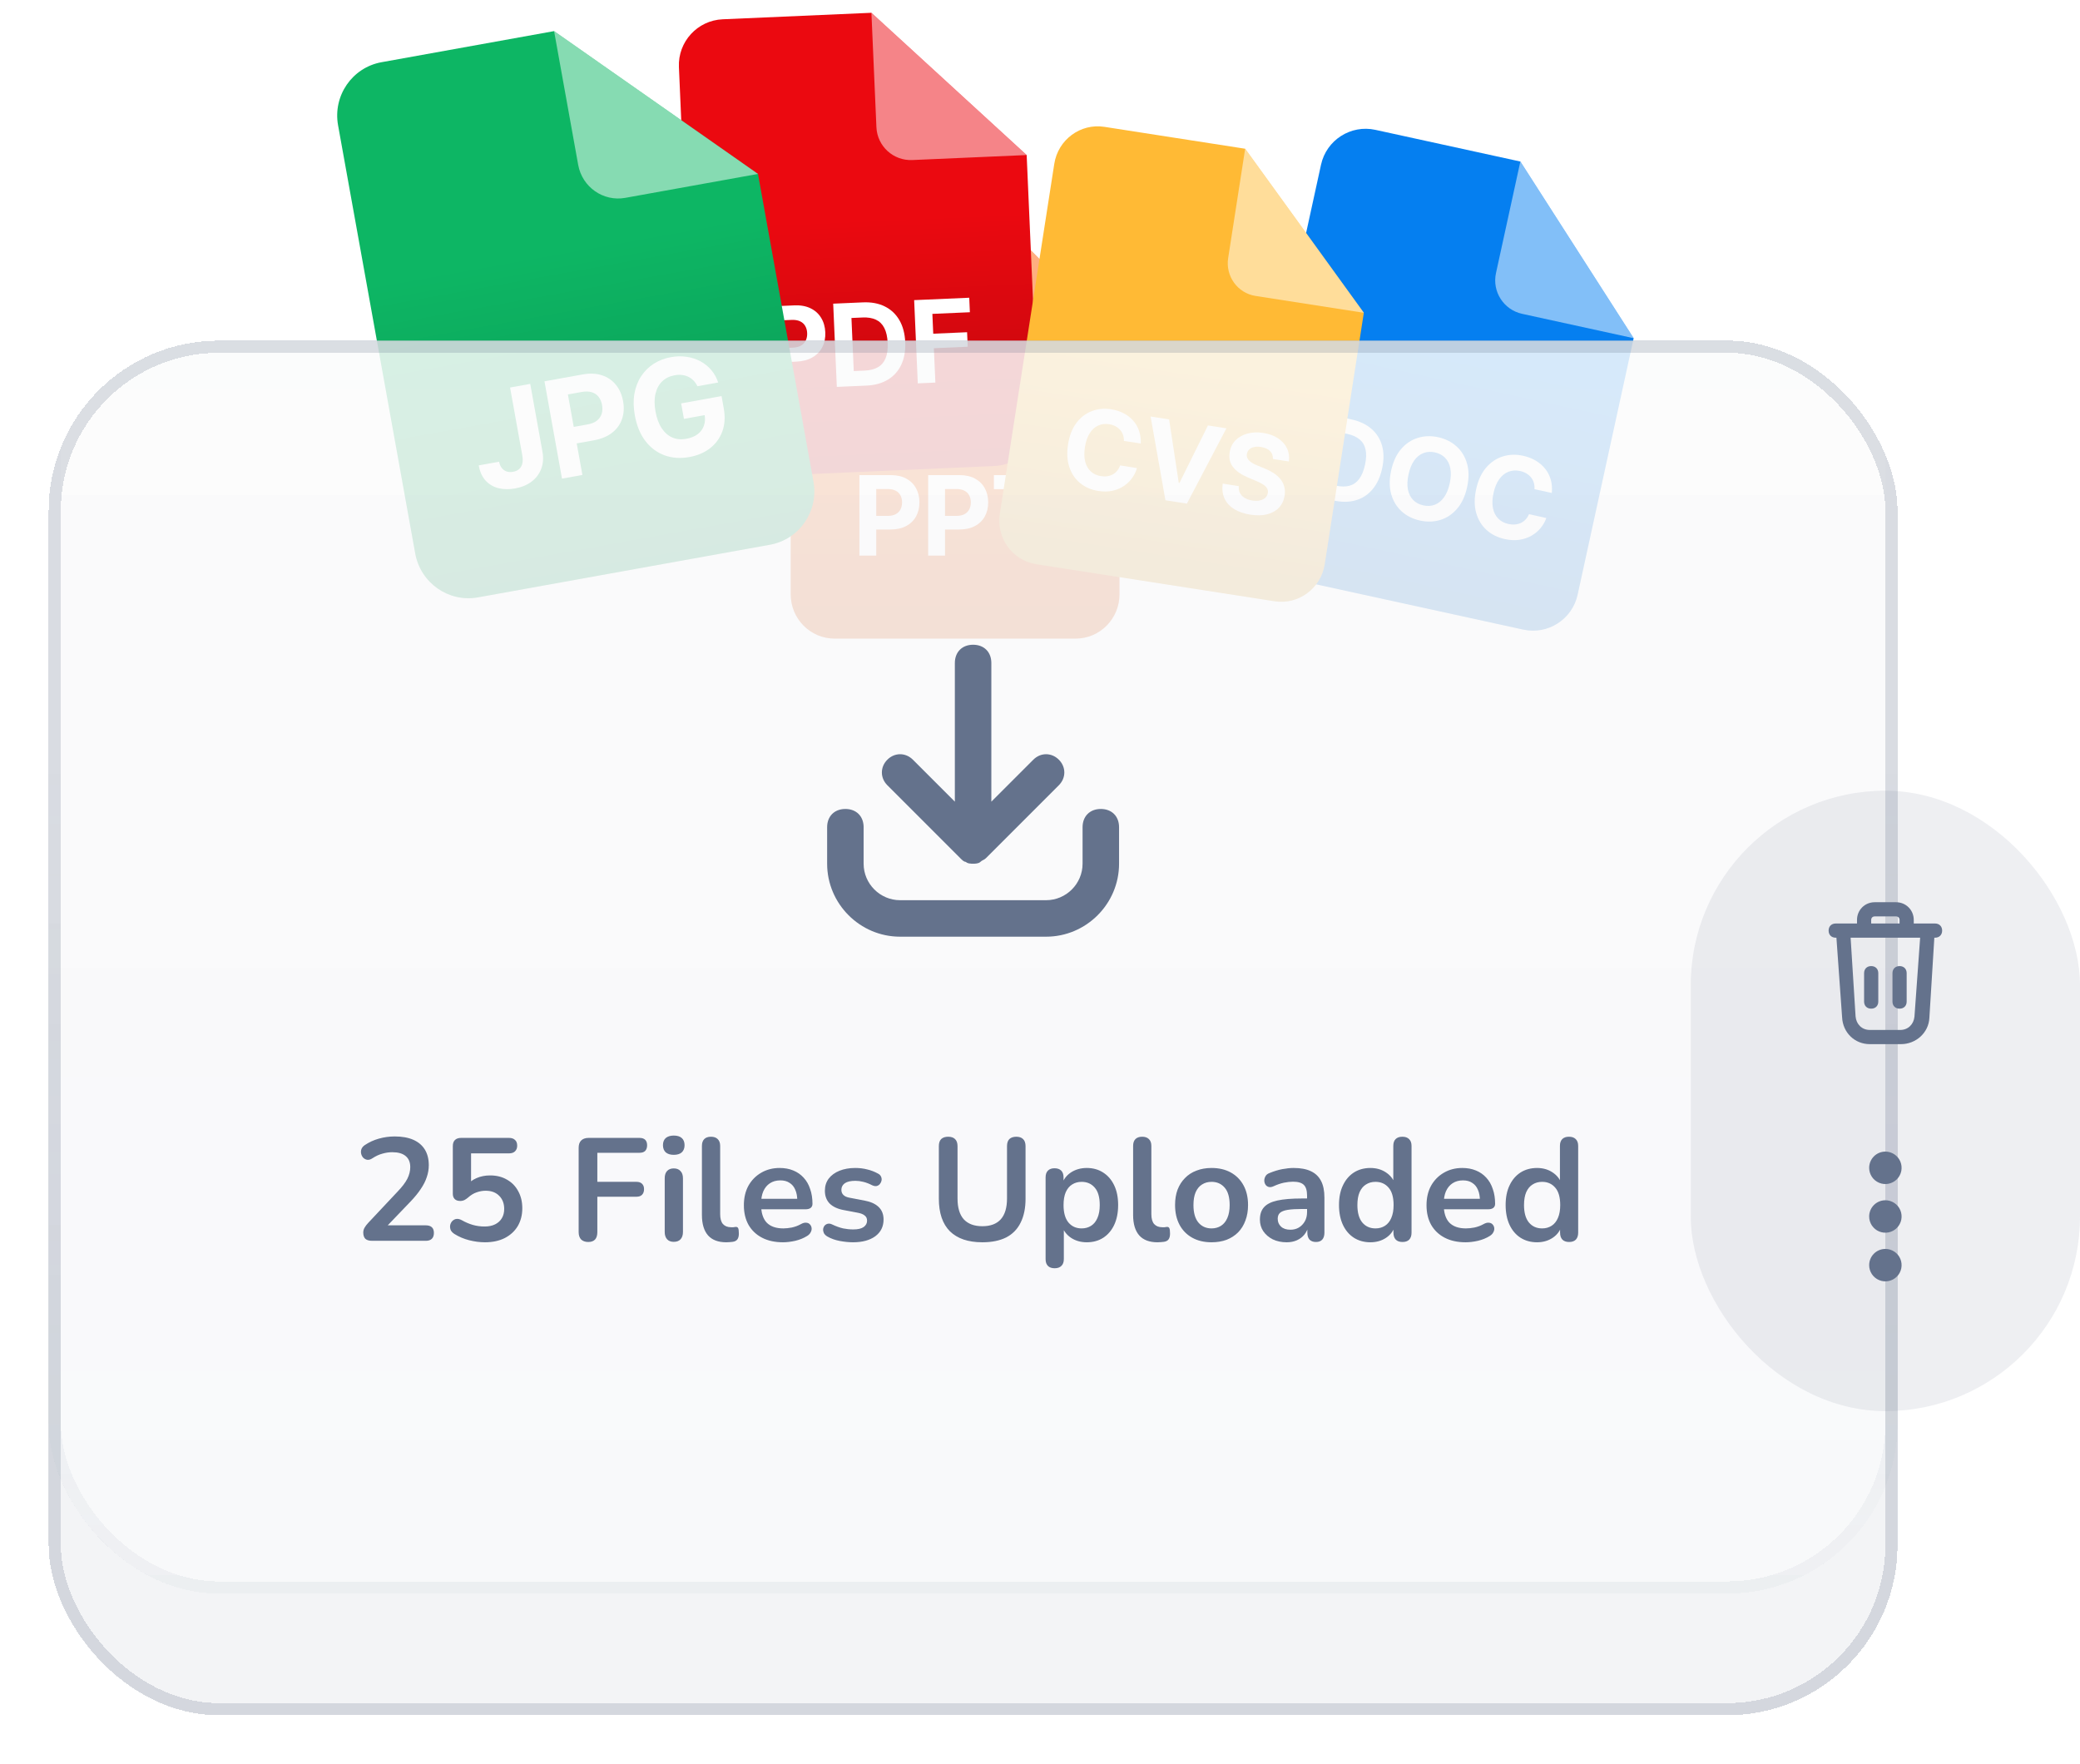 <svg width="171" height="145" viewBox="0 0 171 145" fill="none" xmlns="http://www.w3.org/2000/svg">
<path d="M65.006 19.748C65.006 17.739 66.62 16.11 68.61 16.11H80.323L92.035 27.935V48.856C92.035 50.865 90.421 52.494 88.431 52.494H68.61C66.62 52.494 65.006 50.865 65.006 48.856V19.748Z" fill="#FF5C00"/>
<path d="M65.006 19.748C65.006 17.739 66.62 16.11 68.61 16.11H80.323L92.035 27.935V48.856C92.035 50.865 90.421 52.494 88.431 52.494H68.61C66.62 52.494 65.006 50.865 65.006 48.856V19.748Z" fill="url(#paint0_linear_1347_5034)" fill-opacity="0.2"/>
<path d="M83.025 27.935H92.035L80.323 16.11V25.206C80.323 26.713 81.533 27.935 83.025 27.935Z" fill="white" fill-opacity="0.5"/>
<path d="M70.653 45.672V39.057H73.238C73.735 39.057 74.159 39.153 74.508 39.344C74.858 39.534 75.125 39.798 75.308 40.136C75.494 40.472 75.587 40.859 75.587 41.299C75.587 41.738 75.493 42.126 75.305 42.462C75.117 42.797 74.846 43.059 74.489 43.246C74.135 43.434 73.707 43.528 73.203 43.528H71.555V42.407H72.979C73.246 42.407 73.466 42.36 73.638 42.268C73.813 42.173 73.943 42.043 74.029 41.877C74.116 41.709 74.16 41.516 74.16 41.299C74.16 41.079 74.116 40.887 74.029 40.724C73.943 40.558 73.813 40.43 73.638 40.339C73.463 40.247 73.242 40.2 72.973 40.2H72.038V45.672H70.653Z" fill="white"/>
<path d="M76.306 45.672V39.057H78.891C79.388 39.057 79.812 39.153 80.162 39.344C80.511 39.534 80.778 39.798 80.961 40.136C81.147 40.472 81.24 40.859 81.24 41.299C81.24 41.738 81.146 42.126 80.958 42.462C80.77 42.797 80.499 43.059 80.142 43.246C79.788 43.434 79.36 43.528 78.856 43.528H77.209V42.407H78.632C78.899 42.407 79.119 42.36 79.291 42.268C79.466 42.173 79.596 42.043 79.682 41.877C79.769 41.709 79.813 41.516 79.813 41.299C79.813 41.079 79.769 40.887 79.682 40.724C79.596 40.558 79.466 40.43 79.291 40.339C79.117 40.247 78.895 40.2 78.626 40.2H77.692V45.672H76.306Z" fill="white"/>
<path d="M81.71 40.21V39.057H87.091V40.21H85.085V45.672H83.716V40.21H81.71Z" fill="white"/>
<path d="M108.603 13.54C109.046 11.514 111.046 10.231 113.072 10.674L124.991 13.278L134.306 27.802L129.698 48.889C129.255 50.915 127.255 52.198 125.229 51.755L105.058 47.348C103.033 46.906 101.75 44.905 102.192 42.879L108.603 13.54Z" fill="#057FF0"/>
<path d="M108.603 13.54C109.046 11.514 111.046 10.231 113.072 10.674L124.991 13.278L134.306 27.802L129.698 48.889C129.255 50.915 127.255 52.198 125.229 51.755L105.058 47.348C103.033 46.906 101.75 44.905 102.192 42.879L108.603 13.54Z" fill="url(#paint1_linear_1347_5034)" fill-opacity="0.2"/>
<path d="M125.137 25.798L134.306 27.802L124.991 13.278L122.988 22.447C122.656 23.966 123.618 25.466 125.137 25.798Z" fill="white" fill-opacity="0.5"/>
<path d="M109.634 41.143L107.27 40.627L108.727 33.959L111.11 34.479C111.781 34.626 112.329 34.886 112.755 35.258C113.181 35.629 113.47 36.091 113.622 36.645C113.776 37.2 113.777 37.823 113.626 38.516C113.474 39.21 113.213 39.778 112.841 40.22C112.471 40.662 112.013 40.964 111.466 41.124C110.922 41.285 110.311 41.291 109.634 41.143ZM108.944 39.727L109.839 39.922C110.256 40.014 110.623 40.016 110.939 39.931C111.258 39.844 111.524 39.659 111.735 39.378C111.95 39.095 112.111 38.705 112.22 38.208C112.327 37.715 112.342 37.297 112.265 36.953C112.19 36.609 112.027 36.332 111.775 36.122C111.523 35.912 111.188 35.762 110.772 35.671L109.873 35.475L108.944 39.727Z" fill="white"/>
<path d="M120.613 40.049C120.454 40.776 120.181 41.365 119.794 41.815C119.409 42.265 118.951 42.573 118.419 42.739C117.889 42.903 117.331 42.92 116.742 42.792C116.15 42.662 115.647 42.412 115.235 42.04C114.823 41.667 114.536 41.197 114.374 40.627C114.212 40.057 114.21 39.41 114.368 38.684C114.527 37.957 114.799 37.369 115.184 36.918C115.569 36.468 116.026 36.161 116.556 35.997C117.085 35.83 117.647 35.812 118.239 35.941C118.827 36.07 119.328 36.32 119.74 36.692C120.155 37.063 120.443 37.533 120.605 38.103C120.769 38.673 120.772 39.322 120.613 40.049ZM119.184 39.737C119.287 39.266 119.303 38.853 119.233 38.499C119.164 38.145 119.022 37.857 118.804 37.634C118.587 37.412 118.308 37.263 117.967 37.189C117.626 37.114 117.31 37.133 117.02 37.244C116.729 37.356 116.478 37.558 116.267 37.851C116.057 38.144 115.901 38.526 115.798 38.997C115.695 39.468 115.678 39.88 115.746 40.234C115.816 40.588 115.96 40.877 116.178 41.099C116.395 41.322 116.674 41.471 117.015 41.545C117.356 41.619 117.671 41.601 117.962 41.489C118.252 41.377 118.502 41.175 118.712 40.882C118.924 40.59 119.081 40.208 119.184 39.737Z" fill="white"/>
<path d="M127.576 40.523L126.15 40.212C126.164 40.021 126.147 39.846 126.098 39.685C126.049 39.522 125.973 39.376 125.87 39.246C125.766 39.117 125.638 39.007 125.484 38.916C125.334 38.827 125.163 38.761 124.972 38.719C124.626 38.644 124.307 38.664 124.013 38.779C123.72 38.893 123.468 39.097 123.255 39.391C123.044 39.684 122.887 40.062 122.786 40.524C122.682 40.999 122.666 41.414 122.736 41.768C122.809 42.123 122.955 42.411 123.175 42.632C123.395 42.853 123.673 43 124.01 43.073C124.199 43.115 124.379 43.128 124.55 43.113C124.724 43.099 124.884 43.057 125.031 42.989C125.178 42.919 125.308 42.824 125.421 42.703C125.536 42.583 125.63 42.437 125.701 42.266L127.126 42.584C127.022 42.882 126.865 43.157 126.655 43.409C126.448 43.66 126.197 43.87 125.9 44.039C125.607 44.207 125.275 44.319 124.906 44.374C124.539 44.428 124.142 44.409 123.715 44.315C123.12 44.185 122.618 43.935 122.207 43.563C121.8 43.192 121.516 42.722 121.356 42.152C121.198 41.583 121.199 40.937 121.357 40.212C121.516 39.484 121.788 38.896 122.173 38.445C122.558 37.995 123.014 37.688 123.541 37.523C124.069 37.356 124.625 37.337 125.211 37.465C125.598 37.549 125.944 37.682 126.25 37.863C126.559 38.044 126.818 38.266 127.029 38.531C127.24 38.793 127.393 39.091 127.488 39.426C127.586 39.761 127.615 40.127 127.576 40.523Z" fill="white"/>
<path d="M55.815 5.512C55.724 3.434 57.335 1.675 59.413 1.585L71.641 1.051L84.404 12.745L85.349 34.38C85.439 36.458 83.828 38.216 81.75 38.307L61.056 39.211C58.978 39.301 57.22 37.69 57.129 35.612L55.815 5.512Z" fill="#EB0910"/>
<path d="M55.815 5.512C55.724 3.434 57.335 1.675 59.413 1.585L71.641 1.051L84.404 12.745L85.349 34.38C85.439 36.458 83.828 38.216 81.75 38.307L61.056 39.211C58.978 39.301 57.22 37.69 57.129 35.612L55.815 5.512Z" fill="url(#paint2_linear_1347_5034)" fill-opacity="0.2"/>
<path d="M74.997 13.156L84.404 12.745L71.641 1.051L72.052 10.457C72.12 12.016 73.439 13.224 74.997 13.156Z" fill="white" fill-opacity="0.5"/>
<path d="M62.895 32.062L62.596 25.221L65.295 25.103C65.814 25.08 66.26 25.16 66.634 25.342C67.008 25.522 67.298 25.783 67.505 26.124C67.714 26.463 67.828 26.86 67.848 27.314C67.868 27.768 67.788 28.174 67.607 28.53C67.426 28.886 67.154 29.169 66.79 29.378C66.429 29.588 65.986 29.705 65.46 29.728L63.74 29.803L63.689 28.644L65.176 28.579C65.454 28.567 65.681 28.509 65.858 28.405C66.036 28.299 66.166 28.159 66.248 27.983C66.331 27.805 66.368 27.604 66.358 27.379C66.349 27.152 66.294 26.956 66.195 26.791C66.099 26.623 65.957 26.497 65.771 26.411C65.584 26.323 65.35 26.285 65.07 26.298L64.094 26.34L64.341 31.999L62.895 32.062Z" fill="white"/>
<path d="M71.222 31.698L68.797 31.804L68.498 24.963L70.944 24.856C71.632 24.826 72.23 24.937 72.739 25.19C73.247 25.44 73.646 25.814 73.936 26.312C74.227 26.81 74.389 27.415 74.42 28.125C74.451 28.838 74.343 29.456 74.096 29.98C73.851 30.504 73.484 30.913 72.995 31.209C72.508 31.505 71.917 31.668 71.222 31.698ZM70.189 30.502L71.108 30.462C71.535 30.443 71.892 30.352 72.177 30.187C72.464 30.021 72.674 29.774 72.807 29.447C72.942 29.118 72.999 28.698 72.977 28.188C72.954 27.683 72.862 27.273 72.699 26.959C72.538 26.644 72.308 26.418 72.01 26.279C71.711 26.14 71.348 26.08 70.921 26.099L69.999 26.139L70.189 30.502Z" fill="white"/>
<path d="M75.453 31.514L75.154 24.672L79.683 24.475L79.735 25.667L76.652 25.802L76.723 27.432L79.506 27.31L79.558 28.503L76.775 28.625L76.899 31.45L75.453 31.514Z" fill="white"/>
<path d="M27.793 10.3C27.355 7.87 28.954 5.549 31.365 5.114L45.552 2.557L62.315 14.298L66.874 39.593C67.312 42.023 65.713 44.345 63.302 44.779L39.294 49.106C36.883 49.541 34.574 47.923 34.136 45.494L27.793 10.3Z" fill="#0DB664"/>
<path d="M27.793 10.3C27.355 7.87 28.954 5.549 31.365 5.114L45.552 2.557L62.315 14.298L66.874 39.593C67.312 42.023 65.713 44.345 63.302 44.779L39.294 49.106C36.883 49.541 34.574 47.923 34.136 45.494L27.793 10.3Z" fill="url(#paint3_linear_1347_5034)" fill-opacity="0.2"/>
<path d="M51.403 16.265L62.315 14.298L45.552 2.557L47.534 13.555C47.862 15.377 49.594 16.59 51.403 16.265Z" fill="white" fill-opacity="0.5"/>
<path d="M41.933 31.856L43.592 31.557L44.597 37.134C44.69 37.65 44.655 38.118 44.494 38.54C44.335 38.961 44.072 39.311 43.703 39.59C43.334 39.868 42.881 40.056 42.344 40.153C41.866 40.239 41.417 40.233 40.996 40.134C40.578 40.032 40.223 39.827 39.933 39.519C39.642 39.209 39.45 38.787 39.357 38.256L41.028 37.955C41.071 38.165 41.146 38.338 41.253 38.475C41.363 38.608 41.496 38.702 41.652 38.758C41.811 38.809 41.989 38.818 42.185 38.782C42.392 38.745 42.558 38.669 42.684 38.555C42.812 38.438 42.898 38.286 42.942 38.098C42.985 37.91 42.984 37.688 42.938 37.433L41.933 31.856Z" fill="white"/>
<path d="M46.202 39.345L44.761 31.346L47.892 30.782C48.494 30.673 49.028 30.697 49.493 30.852C49.958 31.005 50.338 31.266 50.634 31.634C50.932 32 51.129 32.448 51.225 32.98C51.321 33.511 51.291 34 51.137 34.447C50.983 34.894 50.711 35.27 50.32 35.574C49.932 35.878 49.433 36.085 48.824 36.195L46.828 36.554L46.583 35.199L48.308 34.888C48.631 34.83 48.887 34.726 49.076 34.577C49.267 34.424 49.396 34.238 49.464 34.019C49.533 33.797 49.544 33.554 49.496 33.291C49.449 33.026 49.354 32.803 49.212 32.624C49.073 32.443 48.887 32.316 48.656 32.245C48.424 32.171 48.145 32.164 47.819 32.222L46.688 32.426L47.88 39.042L46.202 39.345Z" fill="white"/>
<path d="M57.337 31.749C57.248 31.569 57.142 31.415 57.017 31.286C56.892 31.156 56.75 31.052 56.589 30.976C56.431 30.897 56.256 30.847 56.066 30.825C55.878 30.802 55.675 30.811 55.458 30.85C55.052 30.923 54.714 31.088 54.443 31.347C54.175 31.605 53.991 31.943 53.89 32.362C53.789 32.778 53.789 33.265 53.889 33.822C53.99 34.379 54.159 34.838 54.397 35.198C54.636 35.559 54.927 35.814 55.272 35.964C55.615 36.112 55.997 36.148 56.415 36.072C56.795 36.004 57.107 35.878 57.352 35.694C57.598 35.507 57.77 35.276 57.867 35C57.966 34.724 57.985 34.416 57.924 34.075L58.274 34.064L56.228 34.433L55.998 33.16L59.319 32.561L59.501 33.569C59.628 34.272 59.589 34.902 59.386 35.46C59.182 36.016 58.846 36.477 58.379 36.844C57.911 37.208 57.344 37.45 56.677 37.57C55.933 37.704 55.25 37.656 54.627 37.427C54.004 37.195 53.479 36.802 53.054 36.247C52.63 35.689 52.343 34.988 52.191 34.144C52.074 33.496 52.063 32.901 52.157 32.36C52.254 31.816 52.439 31.336 52.714 30.921C52.989 30.506 53.334 30.165 53.75 29.899C54.166 29.633 54.637 29.453 55.161 29.359C55.611 29.278 56.041 29.269 56.453 29.332C56.864 29.392 57.241 29.515 57.584 29.7C57.929 29.885 58.227 30.126 58.478 30.422C58.728 30.716 58.916 31.056 59.042 31.442L57.337 31.749Z" fill="white"/>
<path d="M86.674 13.468C86.983 11.482 88.827 10.121 90.794 10.427L102.367 12.227L112.122 25.712L108.906 46.385C108.597 48.37 106.752 49.732 104.786 49.426L85.2 46.379C83.234 46.073 81.89 44.215 82.199 42.229L86.674 13.468Z" fill="#FFBA35"/>
<path d="M86.674 13.468C86.983 11.482 88.827 10.121 90.794 10.427L102.367 12.227L112.122 25.712L108.906 46.385C108.597 48.37 106.752 49.732 104.786 49.426L85.2 46.379C83.234 46.073 81.89 44.215 82.199 42.229L86.674 13.468Z" fill="url(#paint4_linear_1347_5034)" fill-opacity="0.2"/>
<path d="M103.22 24.327L112.122 25.712L102.367 12.227L100.969 21.215C100.737 22.704 101.745 24.098 103.22 24.327Z" fill="white" fill-opacity="0.5"/>
<path d="M93.785 36.459L92.4 36.244C92.403 36.059 92.377 35.89 92.32 35.737C92.265 35.583 92.183 35.446 92.077 35.327C91.97 35.208 91.841 35.109 91.689 35.031C91.539 34.953 91.371 34.9 91.186 34.871C90.851 34.819 90.546 34.858 90.271 34.987C89.997 35.114 89.766 35.327 89.579 35.625C89.393 35.921 89.265 36.295 89.194 36.748C89.122 37.214 89.129 37.617 89.217 37.955C89.307 38.294 89.463 38.563 89.687 38.764C89.91 38.964 90.185 39.09 90.512 39.14C90.695 39.169 90.869 39.171 91.032 39.146C91.198 39.122 91.349 39.072 91.486 38.998C91.623 38.921 91.743 38.821 91.844 38.697C91.947 38.574 92.028 38.427 92.087 38.258L93.471 38.479C93.388 38.774 93.254 39.049 93.067 39.306C92.883 39.56 92.653 39.779 92.379 39.96C92.107 40.14 91.796 40.269 91.445 40.345C91.097 40.419 90.715 40.424 90.3 40.359C89.722 40.27 89.227 40.057 88.812 39.723C88.4 39.388 88.101 38.95 87.916 38.41C87.732 37.869 87.696 37.243 87.806 36.532C87.917 35.82 88.144 35.234 88.488 34.775C88.831 34.316 89.251 33.992 89.747 33.801C90.243 33.608 90.775 33.555 91.345 33.644C91.72 33.702 92.059 33.81 92.363 33.966C92.669 34.122 92.93 34.322 93.147 34.565C93.365 34.806 93.528 35.085 93.638 35.403C93.751 35.721 93.8 36.073 93.785 36.459Z" fill="white"/>
<path d="M96.114 34.477L96.907 39.687L96.967 39.697L99.307 34.974L100.825 35.21L97.576 41.4L95.812 41.125L94.594 34.241L96.114 34.477Z" fill="white"/>
<path d="M104.646 37.73C104.661 37.469 104.583 37.252 104.414 37.08C104.244 36.907 103.995 36.795 103.666 36.744C103.443 36.709 103.249 36.712 103.085 36.752C102.922 36.79 102.79 36.858 102.691 36.956C102.594 37.054 102.534 37.173 102.512 37.313C102.49 37.43 102.498 37.536 102.537 37.631C102.578 37.727 102.642 37.814 102.726 37.893C102.812 37.969 102.913 38.04 103.03 38.107C103.147 38.171 103.274 38.23 103.41 38.283L103.97 38.514C104.243 38.622 104.489 38.748 104.708 38.891C104.928 39.034 105.112 39.197 105.26 39.379C105.409 39.561 105.514 39.765 105.576 39.99C105.641 40.216 105.653 40.465 105.612 40.738C105.548 41.138 105.393 41.469 105.147 41.731C104.903 41.992 104.582 42.174 104.181 42.277C103.783 42.379 103.321 42.389 102.794 42.307C102.271 42.225 101.829 42.074 101.466 41.852C101.106 41.63 100.842 41.343 100.674 40.993C100.508 40.64 100.457 40.228 100.52 39.756L101.844 39.962C101.825 40.184 101.859 40.376 101.945 40.54C102.035 40.702 102.166 40.835 102.34 40.938C102.516 41.04 102.723 41.109 102.959 41.145C103.19 41.182 103.397 41.179 103.578 41.137C103.762 41.096 103.91 41.022 104.024 40.916C104.138 40.809 104.207 40.677 104.231 40.52C104.254 40.373 104.23 40.243 104.159 40.129C104.091 40.016 103.979 39.912 103.826 39.816C103.675 39.72 103.485 39.626 103.258 39.531L102.581 39.243C102.056 39.024 101.658 38.747 101.386 38.413C101.114 38.079 101.017 37.67 101.094 37.188C101.154 36.791 101.312 36.462 101.569 36.199C101.827 35.936 102.155 35.751 102.552 35.643C102.949 35.534 103.383 35.517 103.855 35.59C104.336 35.665 104.742 35.813 105.075 36.035C105.409 36.257 105.654 36.532 105.808 36.858C105.962 37.185 106.012 37.544 105.958 37.934L104.646 37.73Z" fill="white"/>
<g filter="url(#filter0_bd_1347_5034)">
<g clip-path="url(#clip0_1347_5034)">
<rect x="4" y="32" width="152" height="113" rx="14" fill="#E8EAEF" fill-opacity="0.5" shape-rendering="crispEdges"/>
<g filter="url(#filter1_bdd_1347_5034)">
<rect x="4" y="36" width="152" height="109" rx="14" fill="white" fill-opacity="0.7" shape-rendering="crispEdges"/>
<rect x="4" y="36" width="152" height="109" rx="14" fill="url(#paint5_linear_1347_5034)" fill-opacity="0.1" shape-rendering="crispEdges"/>
<rect x="4.5" y="36.5" width="151" height="108" rx="13.5" stroke="url(#paint6_linear_1347_5034)" stroke-opacity="0.2" shape-rendering="crispEdges"/>
<path d="M78.95 84.55C79.1 84.7 79.25 84.85 79.4 84.85C79.55 85 79.85 85 80 85C80.15 85 80.45 85 80.6 84.85C80.75 84.7 80.9 84.7 81.05 84.55L87.05 78.55C87.65 77.95 87.65 77.05 87.05 76.45C86.45 75.85 85.55 75.85 84.95 76.45L81.5 79.9V68.5C81.5 67.6 80.9 67 80 67C79.1 67 78.5 67.6 78.5 68.5V79.9L75.05 76.45C74.45 75.85 73.55 75.85 72.95 76.45C72.35 77.05 72.35 77.95 72.95 78.55L78.95 84.55Z" fill="#64728C"/>
<path d="M90.5 80.5C89.6 80.5 89 81.1 89 82V85C89 86.65 87.65 88 86 88H74C72.35 88 71 86.65 71 85V82C71 81.1 70.4 80.5 69.5 80.5C68.6 80.5 68 81.1 68 82V85C68 88.3 70.7 91 74 91H86C89.3 91 92 88.3 92 85V82C92 81.1 91.4 80.5 90.5 80.5Z" fill="#64728C"/>
<path d="M30.596 116C30.34 116 30.152 115.944 30.032 115.832C29.92 115.712 29.864 115.54 29.864 115.316C29.864 115.18 29.9 115.048 29.972 114.92C30.044 114.792 30.148 114.656 30.284 114.512L32.696 111.944C33.064 111.56 33.328 111.212 33.488 110.9C33.648 110.58 33.728 110.26 33.728 109.94C33.728 109.54 33.6 109.236 33.344 109.028C33.096 108.82 32.732 108.716 32.252 108.716C31.98 108.716 31.708 108.756 31.436 108.836C31.164 108.908 30.888 109.036 30.608 109.22C30.464 109.316 30.328 109.356 30.2 109.34C30.08 109.324 29.972 109.272 29.876 109.184C29.788 109.096 29.728 108.988 29.696 108.86C29.664 108.732 29.668 108.604 29.708 108.476C29.756 108.34 29.852 108.224 29.996 108.128C30.34 107.896 30.724 107.72 31.148 107.6C31.58 107.48 32.012 107.42 32.444 107.42C33.052 107.42 33.564 107.512 33.98 107.696C34.396 107.88 34.712 108.148 34.928 108.5C35.144 108.852 35.252 109.28 35.252 109.784C35.252 110.12 35.196 110.448 35.084 110.768C34.98 111.088 34.816 111.412 34.592 111.74C34.376 112.068 34.092 112.416 33.74 112.784L31.484 115.136V114.728H35.012C35.228 114.728 35.392 114.78 35.504 114.884C35.616 114.988 35.672 115.144 35.672 115.352C35.672 115.56 35.616 115.72 35.504 115.832C35.392 115.944 35.228 116 35.012 116H30.596ZM39.867 116.12C39.443 116.12 39.011 116.064 38.571 115.952C38.131 115.84 37.727 115.668 37.359 115.436C37.207 115.34 37.103 115.228 37.047 115.1C36.999 114.964 36.987 114.832 37.011 114.704C37.043 114.568 37.103 114.456 37.191 114.368C37.287 114.272 37.399 114.216 37.527 114.2C37.663 114.184 37.811 114.22 37.971 114.308C38.267 114.476 38.567 114.604 38.871 114.692C39.175 114.78 39.499 114.824 39.843 114.824C40.179 114.824 40.467 114.764 40.707 114.644C40.947 114.524 41.131 114.356 41.259 114.14C41.387 113.924 41.451 113.672 41.451 113.384C41.451 112.936 41.315 112.576 41.043 112.304C40.771 112.024 40.399 111.884 39.927 111.884C39.671 111.884 39.423 111.928 39.183 112.016C38.943 112.096 38.707 112.24 38.475 112.448C38.403 112.512 38.311 112.576 38.199 112.64C38.087 112.696 37.967 112.724 37.839 112.724C37.639 112.724 37.487 112.672 37.383 112.568C37.279 112.464 37.227 112.32 37.227 112.136V108.212C37.227 107.996 37.283 107.832 37.395 107.72C37.515 107.6 37.683 107.54 37.899 107.54H41.847C42.063 107.54 42.227 107.596 42.339 107.708C42.459 107.812 42.519 107.968 42.519 108.176C42.519 108.376 42.459 108.532 42.339 108.644C42.227 108.756 42.063 108.812 41.847 108.812H38.727V111.5H38.331C38.539 111.22 38.815 111.004 39.159 110.852C39.503 110.7 39.879 110.624 40.287 110.624C40.823 110.624 41.287 110.74 41.679 110.972C42.079 111.196 42.387 111.512 42.603 111.92C42.827 112.32 42.939 112.788 42.939 113.324C42.939 113.876 42.815 114.364 42.567 114.788C42.319 115.204 41.963 115.532 41.499 115.772C41.043 116.004 40.499 116.12 39.867 116.12ZM48.364 116.096C48.116 116.096 47.92 116.028 47.776 115.892C47.64 115.748 47.572 115.544 47.572 115.28V108.356C47.572 108.092 47.64 107.892 47.776 107.756C47.92 107.612 48.124 107.54 48.388 107.54H52.576C52.784 107.54 52.94 107.592 53.044 107.696C53.148 107.8 53.2 107.948 53.2 108.14C53.2 108.34 53.148 108.496 53.044 108.608C52.94 108.712 52.784 108.764 52.576 108.764H49.108V111.152H52.324C52.524 111.152 52.676 111.204 52.78 111.308C52.892 111.412 52.948 111.56 52.948 111.752C52.948 111.952 52.892 112.108 52.78 112.22C52.676 112.324 52.524 112.376 52.324 112.376H49.108V115.28C49.108 115.824 48.86 116.096 48.364 116.096ZM55.391 116.084C55.151 116.084 54.967 116.012 54.839 115.868C54.711 115.724 54.647 115.524 54.647 115.268V110.864C54.647 110.6 54.711 110.4 54.839 110.264C54.967 110.12 55.151 110.048 55.391 110.048C55.631 110.048 55.815 110.12 55.943 110.264C56.079 110.4 56.147 110.6 56.147 110.864V115.268C56.147 115.524 56.083 115.724 55.955 115.868C55.827 116.012 55.639 116.084 55.391 116.084ZM55.391 108.932C55.111 108.932 54.891 108.864 54.731 108.728C54.579 108.584 54.503 108.388 54.503 108.14C54.503 107.884 54.579 107.688 54.731 107.552C54.891 107.416 55.111 107.348 55.391 107.348C55.679 107.348 55.899 107.416 56.051 107.552C56.203 107.688 56.279 107.884 56.279 108.14C56.279 108.388 56.203 108.584 56.051 108.728C55.899 108.864 55.679 108.932 55.391 108.932ZM59.71 116.12C59.046 116.12 58.546 115.932 58.21 115.556C57.874 115.172 57.706 114.612 57.706 113.876V108.2C57.706 107.952 57.77 107.764 57.898 107.636C58.026 107.508 58.21 107.444 58.45 107.444C58.69 107.444 58.874 107.508 59.002 107.636C59.138 107.764 59.206 107.952 59.206 108.2V113.804C59.206 114.172 59.282 114.444 59.434 114.62C59.594 114.796 59.818 114.884 60.106 114.884C60.17 114.884 60.23 114.884 60.286 114.884C60.342 114.876 60.398 114.868 60.454 114.86C60.566 114.844 60.642 114.876 60.682 114.956C60.722 115.028 60.742 115.18 60.742 115.412C60.742 115.612 60.702 115.768 60.622 115.88C60.542 115.992 60.41 116.06 60.226 116.084C60.146 116.092 60.062 116.1 59.974 116.108C59.886 116.116 59.798 116.12 59.71 116.12ZM64.371 116.12C63.707 116.12 63.135 115.996 62.655 115.748C62.175 115.5 61.803 115.148 61.539 114.692C61.283 114.236 61.155 113.696 61.155 113.072C61.155 112.464 61.279 111.932 61.527 111.476C61.783 111.02 62.131 110.664 62.571 110.408C63.019 110.144 63.527 110.012 64.095 110.012C64.511 110.012 64.883 110.08 65.211 110.216C65.547 110.352 65.831 110.548 66.063 110.804C66.303 111.06 66.483 111.372 66.603 111.74C66.731 112.1 66.795 112.508 66.795 112.964C66.795 113.108 66.743 113.22 66.639 113.3C66.543 113.372 66.403 113.408 66.219 113.408H62.367V112.544H65.739L65.547 112.724C65.547 112.356 65.491 112.048 65.379 111.8C65.275 111.552 65.119 111.364 64.911 111.236C64.711 111.1 64.459 111.032 64.155 111.032C63.819 111.032 63.531 111.112 63.291 111.272C63.059 111.424 62.879 111.644 62.751 111.932C62.631 112.212 62.571 112.548 62.571 112.94V113.024C62.571 113.68 62.723 114.172 63.027 114.5C63.339 114.82 63.795 114.98 64.395 114.98C64.603 114.98 64.835 114.956 65.091 114.908C65.355 114.852 65.603 114.76 65.835 114.632C66.003 114.536 66.151 114.496 66.279 114.512C66.407 114.52 66.507 114.564 66.579 114.644C66.659 114.724 66.707 114.824 66.723 114.944C66.739 115.056 66.715 115.172 66.651 115.292C66.595 115.412 66.495 115.516 66.351 115.604C66.071 115.78 65.747 115.912 65.379 116C65.019 116.08 64.683 116.12 64.371 116.12ZM70.131 116.12C69.787 116.12 69.423 116.084 69.039 116.012C68.655 115.94 68.311 115.816 68.007 115.64C67.879 115.56 67.787 115.468 67.731 115.364C67.683 115.252 67.663 115.144 67.671 115.04C67.687 114.928 67.727 114.832 67.791 114.752C67.863 114.672 67.951 114.62 68.055 114.596C68.167 114.572 68.287 114.592 68.415 114.656C68.735 114.808 69.035 114.916 69.315 114.98C69.595 115.036 69.871 115.064 70.143 115.064C70.527 115.064 70.811 115 70.995 114.872C71.187 114.736 71.283 114.56 71.283 114.344C71.283 114.16 71.219 114.02 71.091 113.924C70.971 113.82 70.787 113.744 70.539 113.696L69.339 113.468C68.843 113.372 68.463 113.192 68.199 112.928C67.943 112.656 67.815 112.308 67.815 111.884C67.815 111.5 67.919 111.168 68.127 110.888C68.343 110.608 68.639 110.392 69.015 110.24C69.391 110.088 69.823 110.012 70.311 110.012C70.663 110.012 70.991 110.052 71.295 110.132C71.607 110.204 71.907 110.32 72.195 110.48C72.315 110.544 72.395 110.628 72.435 110.732C72.483 110.836 72.495 110.944 72.471 111.056C72.447 111.16 72.399 111.256 72.327 111.344C72.255 111.424 72.163 111.476 72.051 111.5C71.947 111.516 71.827 111.492 71.691 111.428C71.443 111.3 71.203 111.208 70.971 111.152C70.747 111.096 70.531 111.068 70.323 111.068C69.931 111.068 69.639 111.136 69.447 111.272C69.263 111.408 69.171 111.588 69.171 111.812C69.171 111.98 69.227 112.12 69.339 112.232C69.451 112.344 69.623 112.42 69.855 112.46L71.055 112.688C71.575 112.784 71.967 112.96 72.231 113.216C72.503 113.472 72.639 113.816 72.639 114.248C72.639 114.832 72.411 115.292 71.955 115.628C71.499 115.956 70.891 116.12 70.131 116.12ZM80.76 116.12C80.176 116.12 79.66 116.044 79.212 115.892C78.772 115.74 78.4 115.516 78.096 115.22C77.792 114.916 77.564 114.54 77.412 114.092C77.26 113.644 77.184 113.124 77.184 112.532V108.224C77.184 107.96 77.248 107.764 77.376 107.636C77.512 107.508 77.704 107.444 77.952 107.444C78.2 107.444 78.388 107.508 78.516 107.636C78.652 107.764 78.72 107.96 78.72 108.224V112.52C78.72 113.28 78.892 113.852 79.236 114.236C79.588 114.612 80.096 114.8 80.76 114.8C81.424 114.8 81.928 114.612 82.272 114.236C82.616 113.852 82.788 113.28 82.788 112.52V108.224C82.788 107.96 82.852 107.764 82.98 107.636C83.116 107.508 83.308 107.444 83.556 107.444C83.796 107.444 83.98 107.508 84.108 107.636C84.244 107.764 84.312 107.96 84.312 108.224V112.532C84.312 113.316 84.176 113.976 83.904 114.512C83.64 115.048 83.244 115.452 82.716 115.724C82.188 115.988 81.536 116.12 80.76 116.12ZM86.704 118.256C86.464 118.256 86.28 118.192 86.152 118.064C86.024 117.936 85.96 117.748 85.96 117.5V110.792C85.96 110.544 86.024 110.356 86.152 110.228C86.28 110.1 86.46 110.036 86.692 110.036C86.932 110.036 87.116 110.1 87.244 110.228C87.372 110.356 87.436 110.544 87.436 110.792V111.728L87.304 111.368C87.424 110.96 87.668 110.632 88.036 110.384C88.412 110.136 88.848 110.012 89.344 110.012C89.856 110.012 90.304 110.136 90.688 110.384C91.08 110.632 91.384 110.984 91.6 111.44C91.816 111.888 91.924 112.428 91.924 113.06C91.924 113.684 91.816 114.228 91.6 114.692C91.384 115.148 91.084 115.5 90.7 115.748C90.316 115.996 89.864 116.12 89.344 116.12C88.856 116.12 88.428 116 88.06 115.76C87.692 115.512 87.444 115.192 87.316 114.8H87.46V117.5C87.46 117.748 87.392 117.936 87.256 118.064C87.128 118.192 86.944 118.256 86.704 118.256ZM88.924 114.98C89.22 114.98 89.48 114.908 89.704 114.764C89.928 114.62 90.1 114.408 90.22 114.128C90.348 113.84 90.412 113.484 90.412 113.06C90.412 112.42 90.276 111.944 90.004 111.632C89.732 111.312 89.372 111.152 88.924 111.152C88.628 111.152 88.368 111.224 88.144 111.368C87.92 111.504 87.744 111.716 87.616 112.004C87.496 112.284 87.436 112.636 87.436 113.06C87.436 113.692 87.572 114.172 87.844 114.5C88.116 114.82 88.476 114.98 88.924 114.98ZM95.159 116.12C94.495 116.12 93.995 115.932 93.659 115.556C93.323 115.172 93.155 114.612 93.155 113.876V108.2C93.155 107.952 93.219 107.764 93.347 107.636C93.475 107.508 93.659 107.444 93.899 107.444C94.139 107.444 94.323 107.508 94.451 107.636C94.587 107.764 94.655 107.952 94.655 108.2V113.804C94.655 114.172 94.731 114.444 94.883 114.62C95.043 114.796 95.267 114.884 95.555 114.884C95.619 114.884 95.679 114.884 95.735 114.884C95.791 114.876 95.847 114.868 95.903 114.86C96.015 114.844 96.091 114.876 96.131 114.956C96.171 115.028 96.191 115.18 96.191 115.412C96.191 115.612 96.151 115.768 96.071 115.88C95.991 115.992 95.859 116.06 95.675 116.084C95.595 116.092 95.511 116.1 95.423 116.108C95.335 116.116 95.247 116.12 95.159 116.12ZM99.604 116.12C98.996 116.12 98.468 115.996 98.02 115.748C97.572 115.5 97.224 115.148 96.976 114.692C96.728 114.228 96.604 113.684 96.604 113.06C96.604 112.588 96.672 112.168 96.808 111.8C96.952 111.424 97.156 111.104 97.42 110.84C97.684 110.568 98 110.364 98.368 110.228C98.736 110.084 99.148 110.012 99.604 110.012C100.212 110.012 100.74 110.136 101.188 110.384C101.636 110.632 101.984 110.984 102.232 111.44C102.48 111.896 102.604 112.436 102.604 113.06C102.604 113.532 102.532 113.956 102.388 114.332C102.252 114.708 102.052 115.032 101.788 115.304C101.524 115.568 101.208 115.772 100.84 115.916C100.472 116.052 100.06 116.12 99.604 116.12ZM99.604 114.98C99.9 114.98 100.16 114.908 100.384 114.764C100.608 114.62 100.78 114.408 100.9 114.128C101.028 113.84 101.092 113.484 101.092 113.06C101.092 112.42 100.956 111.944 100.684 111.632C100.412 111.312 100.052 111.152 99.604 111.152C99.308 111.152 99.048 111.224 98.824 111.368C98.6 111.504 98.424 111.716 98.296 112.004C98.176 112.284 98.116 112.636 98.116 113.06C98.116 113.692 98.252 114.172 98.524 114.5C98.796 114.82 99.156 114.98 99.604 114.98ZM105.775 116.12C105.351 116.12 104.971 116.04 104.635 115.88C104.307 115.712 104.047 115.488 103.854 115.208C103.671 114.928 103.579 114.612 103.579 114.26C103.579 113.828 103.691 113.488 103.915 113.24C104.139 112.984 104.503 112.8 105.007 112.688C105.511 112.576 106.187 112.52 107.035 112.52H107.635V113.384H107.047C106.551 113.384 106.155 113.408 105.859 113.456C105.563 113.504 105.351 113.588 105.223 113.708C105.103 113.82 105.043 113.98 105.043 114.188C105.043 114.452 105.135 114.668 105.319 114.836C105.503 115.004 105.759 115.088 106.087 115.088C106.351 115.088 106.583 115.028 106.783 114.908C106.991 114.78 107.155 114.608 107.275 114.392C107.395 114.176 107.455 113.928 107.455 113.648V112.268C107.455 111.868 107.367 111.58 107.191 111.404C107.015 111.228 106.719 111.14 106.303 111.14C106.071 111.14 105.819 111.168 105.547 111.224C105.283 111.28 105.003 111.376 104.707 111.512C104.555 111.584 104.419 111.604 104.299 111.572C104.187 111.54 104.099 111.476 104.035 111.38C103.971 111.276 103.939 111.164 103.939 111.044C103.939 110.924 103.971 110.808 104.035 110.696C104.099 110.576 104.207 110.488 104.359 110.432C104.727 110.28 105.079 110.172 105.415 110.108C105.759 110.044 106.071 110.012 106.351 110.012C106.927 110.012 107.399 110.1 107.767 110.276C108.143 110.452 108.423 110.72 108.607 111.08C108.791 111.432 108.883 111.888 108.883 112.448V115.328C108.883 115.576 108.823 115.768 108.703 115.904C108.583 116.032 108.411 116.096 108.187 116.096C107.963 116.096 107.787 116.032 107.659 115.904C107.539 115.768 107.479 115.576 107.479 115.328V114.752H107.575C107.519 115.032 107.407 115.276 107.239 115.484C107.079 115.684 106.875 115.84 106.627 115.952C106.379 116.064 106.095 116.12 105.775 116.12ZM112.661 116.12C112.149 116.12 111.697 115.996 111.305 115.748C110.921 115.5 110.621 115.148 110.405 114.692C110.189 114.228 110.081 113.684 110.081 113.06C110.081 112.428 110.189 111.888 110.405 111.44C110.621 110.984 110.921 110.632 111.305 110.384C111.697 110.136 112.149 110.012 112.661 110.012C113.149 110.012 113.573 110.132 113.933 110.372C114.301 110.612 114.549 110.928 114.677 111.32H114.545V108.2C114.545 107.952 114.609 107.764 114.737 107.636C114.865 107.508 115.049 107.444 115.289 107.444C115.529 107.444 115.713 107.508 115.841 107.636C115.977 107.764 116.045 107.952 116.045 108.2V115.328C116.045 115.576 115.981 115.768 115.853 115.904C115.725 116.032 115.541 116.096 115.301 116.096C115.061 116.096 114.877 116.032 114.749 115.904C114.621 115.768 114.557 115.576 114.557 115.328V114.392L114.689 114.752C114.569 115.168 114.325 115.5 113.957 115.748C113.589 115.996 113.157 116.12 112.661 116.12ZM113.081 114.98C113.377 114.98 113.637 114.908 113.861 114.764C114.085 114.62 114.257 114.408 114.377 114.128C114.505 113.84 114.569 113.484 114.569 113.06C114.569 112.42 114.433 111.944 114.161 111.632C113.889 111.312 113.529 111.152 113.081 111.152C112.785 111.152 112.525 111.224 112.301 111.368C112.077 111.504 111.901 111.716 111.773 112.004C111.653 112.284 111.593 112.636 111.593 113.06C111.593 113.692 111.729 114.172 112.001 114.5C112.273 114.82 112.633 114.98 113.081 114.98ZM120.492 116.12C119.828 116.12 119.256 115.996 118.776 115.748C118.296 115.5 117.924 115.148 117.66 114.692C117.404 114.236 117.276 113.696 117.276 113.072C117.276 112.464 117.4 111.932 117.648 111.476C117.904 111.02 118.252 110.664 118.692 110.408C119.14 110.144 119.648 110.012 120.216 110.012C120.632 110.012 121.004 110.08 121.332 110.216C121.668 110.352 121.952 110.548 122.184 110.804C122.424 111.06 122.604 111.372 122.724 111.74C122.852 112.1 122.916 112.508 122.916 112.964C122.916 113.108 122.864 113.22 122.76 113.3C122.664 113.372 122.524 113.408 122.34 113.408H118.488V112.544H121.86L121.668 112.724C121.668 112.356 121.612 112.048 121.5 111.8C121.396 111.552 121.24 111.364 121.032 111.236C120.832 111.1 120.58 111.032 120.276 111.032C119.94 111.032 119.652 111.112 119.412 111.272C119.18 111.424 119 111.644 118.872 111.932C118.752 112.212 118.692 112.548 118.692 112.94V113.024C118.692 113.68 118.844 114.172 119.148 114.5C119.46 114.82 119.916 114.98 120.516 114.98C120.724 114.98 120.956 114.956 121.212 114.908C121.476 114.852 121.724 114.76 121.956 114.632C122.124 114.536 122.272 114.496 122.4 114.512C122.528 114.52 122.628 114.564 122.7 114.644C122.78 114.724 122.828 114.824 122.844 114.944C122.86 115.056 122.836 115.172 122.772 115.292C122.716 115.412 122.616 115.516 122.472 115.604C122.192 115.78 121.868 115.912 121.5 116C121.14 116.08 120.804 116.12 120.492 116.12ZM126.36 116.12C125.848 116.12 125.396 115.996 125.004 115.748C124.62 115.5 124.32 115.148 124.104 114.692C123.888 114.228 123.78 113.684 123.78 113.06C123.78 112.428 123.888 111.888 124.104 111.44C124.32 110.984 124.62 110.632 125.004 110.384C125.396 110.136 125.848 110.012 126.36 110.012C126.848 110.012 127.272 110.132 127.632 110.372C128 110.612 128.248 110.928 128.376 111.32H128.244V108.2C128.244 107.952 128.308 107.764 128.436 107.636C128.564 107.508 128.748 107.444 128.988 107.444C129.228 107.444 129.412 107.508 129.54 107.636C129.676 107.764 129.744 107.952 129.744 108.2V115.328C129.744 115.576 129.68 115.768 129.552 115.904C129.424 116.032 129.24 116.096 129 116.096C128.76 116.096 128.576 116.032 128.448 115.904C128.32 115.768 128.256 115.576 128.256 115.328V114.392L128.388 114.752C128.268 115.168 128.024 115.5 127.656 115.748C127.288 115.996 126.856 116.12 126.36 116.12ZM126.78 114.98C127.076 114.98 127.336 114.908 127.56 114.764C127.784 114.62 127.956 114.408 128.076 114.128C128.204 113.84 128.268 113.484 128.268 113.06C128.268 112.42 128.132 111.944 127.86 111.632C127.588 111.312 127.228 111.152 126.78 111.152C126.484 111.152 126.224 111.224 126 111.368C125.776 111.504 125.6 111.716 125.472 112.004C125.352 112.284 125.292 112.636 125.292 113.06C125.292 113.692 125.428 114.172 125.7 114.5C125.972 114.82 126.332 114.98 126.78 114.98Z" fill="#64728C"/>
</g>
</g>
<rect x="4.5" y="32.5" width="151" height="112" rx="13.5" stroke="#64728C" stroke-opacity="0.22" shape-rendering="crispEdges"/>
</g>
<g filter="url(#filter2_b_1347_5034)">
<rect x="139" y="65" width="32" height="51" rx="16" fill="#64728C" fill-opacity="0.11"/>
<path d="M153.833 79.416C153.483 79.416 153.25 79.65 153.25 80V82.333C153.25 82.683 153.483 82.916 153.833 82.916C154.183 82.916 154.417 82.683 154.417 82.333V80C154.417 79.65 154.183 79.416 153.833 79.416Z" fill="#64728C"/>
<path d="M156.167 79.416C155.817 79.416 155.583 79.65 155.583 80V82.333C155.583 82.683 155.817 82.916 156.167 82.916C156.517 82.916 156.75 82.683 156.75 82.333V80C156.75 79.65 156.517 79.416 156.167 79.416Z" fill="#64728C"/>
<path d="M155.875 74.166H154.125C153.308 74.166 152.667 74.808 152.667 75.625V75.916H150.917C150.567 75.916 150.333 76.15 150.333 76.5C150.333 76.85 150.567 77.083 150.917 77.083H150.975L151.442 83.617C151.5 84.9 152.492 85.833 153.717 85.833H156.283C157.508 85.833 158.558 84.9 158.617 83.675L159.025 77.083H159.083C159.433 77.083 159.667 76.85 159.667 76.5C159.667 76.15 159.433 75.916 159.083 75.916H157.333V75.625C157.333 74.808 156.692 74.166 155.875 74.166ZM153.833 75.625C153.833 75.45 153.95 75.333 154.125 75.333H155.875C156.05 75.333 156.167 75.45 156.167 75.625V75.916H153.833V75.625ZM157.858 77.083L157.392 83.558C157.333 84.2 156.867 84.666 156.225 84.666H153.717C153.075 84.666 152.608 84.2 152.55 83.558L152.142 77.083H153.25H156.75H157.858Z" fill="#64728C"/>
<path d="M155 102.667C155.264 102.667 155.521 102.745 155.741 102.891C155.96 103.038 156.131 103.246 156.232 103.49C156.333 103.733 156.359 104.001 156.308 104.26C156.256 104.519 156.129 104.756 155.943 104.943C155.756 105.129 155.519 105.256 155.26 105.308C155.001 105.359 154.733 105.333 154.49 105.232C154.246 105.131 154.038 104.96 153.891 104.741C153.745 104.521 153.667 104.264 153.667 104C153.667 103.646 153.807 103.307 154.057 103.057C154.307 102.807 154.646 102.667 155 102.667ZM153.667 96C153.667 96.263 153.745 96.521 153.891 96.741C154.038 96.96 154.246 97.131 154.49 97.232C154.733 97.333 155.001 97.359 155.26 97.308C155.519 97.256 155.756 97.129 155.943 96.943C156.129 96.756 156.256 96.519 156.308 96.26C156.359 96.001 156.333 95.733 156.232 95.49C156.131 95.246 155.96 95.038 155.741 94.891C155.521 94.745 155.264 94.666 155 94.666C154.646 94.666 154.307 94.807 154.057 95.057C153.807 95.307 153.667 95.646 153.667 96ZM153.667 100C153.667 100.264 153.745 100.521 153.891 100.741C154.038 100.96 154.246 101.131 154.49 101.232C154.733 101.333 155.001 101.359 155.26 101.308C155.519 101.256 155.756 101.129 155.943 100.943C156.129 100.756 156.256 100.519 156.308 100.26C156.359 100.001 156.333 99.733 156.232 99.49C156.131 99.246 155.96 99.038 155.741 98.891C155.521 98.745 155.264 98.666 155 98.666C154.646 98.666 154.307 98.807 154.057 99.057C153.807 99.307 153.667 99.646 153.667 100Z" fill="#64728C"/>
</g>
<defs>
<filter id="filter0_bd_1347_5034" x="0" y="24" width="160" height="123" filterUnits="userSpaceOnUse" color-interpolation-filters="sRGB">
<feFlood flood-opacity="0" result="BackgroundImageFix"/>
<feGaussianBlur in="BackgroundImageFix" stdDeviation="1"/>
<feComposite in2="SourceAlpha" operator="in" result="effect1_backgroundBlur_1347_5034"/>
<feColorMatrix in="SourceAlpha" type="matrix" values="0 0 0 0 0 0 0 0 0 0 0 0 0 0 0 0 0 0 127 0" result="hardAlpha"/>
<feOffset dy="-4"/>
<feGaussianBlur stdDeviation="2"/>
<feComposite in2="hardAlpha" operator="out"/>
<feColorMatrix type="matrix" values="0 0 0 0 0 0 0 0 0 0 0 0 0 0 0 0 0 0 0.05 0"/>
<feBlend mode="normal" in2="effect1_backgroundBlur_1347_5034" result="effect2_dropShadow_1347_5034"/>
<feBlend mode="normal" in="SourceGraphic" in2="effect2_dropShadow_1347_5034" result="shape"/>
</filter>
<filter id="filter1_bdd_1347_5034" x="-4" y="17" width="168" height="136" filterUnits="userSpaceOnUse" color-interpolation-filters="sRGB">
<feFlood flood-opacity="0" result="BackgroundImageFix"/>
<feGaussianBlur in="BackgroundImageFix" stdDeviation="4"/>
<feComposite in2="SourceAlpha" operator="in" result="effect1_backgroundBlur_1347_5034"/>
<feColorMatrix in="SourceAlpha" type="matrix" values="0 0 0 0 0 0 0 0 0 0 0 0 0 0 0 0 0 0 127 0" result="hardAlpha"/>
<feOffset dy="-14"/>
<feGaussianBlur stdDeviation="2.5"/>
<feComposite in2="hardAlpha" operator="out"/>
<feColorMatrix type="matrix" values="0 0 0 0 0 0 0 0 0 0 0 0 0 0 0 0 0 0 0.05 0"/>
<feBlend mode="normal" in2="effect1_backgroundBlur_1347_5034" result="effect2_dropShadow_1347_5034"/>
<feColorMatrix in="SourceAlpha" type="matrix" values="0 0 0 0 0 0 0 0 0 0 0 0 0 0 0 0 0 0 127 0" result="hardAlpha"/>
<feOffset dy="4"/>
<feGaussianBlur stdDeviation="2"/>
<feComposite in2="hardAlpha" operator="out"/>
<feColorMatrix type="matrix" values="0 0 0 0 0 0 0 0 0 0 0 0 0 0 0 0 0 0 0.25 0"/>
<feBlend mode="normal" in2="effect2_dropShadow_1347_5034" result="effect3_dropShadow_1347_5034"/>
<feBlend mode="normal" in="SourceGraphic" in2="effect3_dropShadow_1347_5034" result="shape"/>
</filter>
<filter id="filter2_b_1347_5034" x="135" y="61" width="40" height="59" filterUnits="userSpaceOnUse" color-interpolation-filters="sRGB">
<feFlood flood-opacity="0" result="BackgroundImageFix"/>
<feGaussianBlur in="BackgroundImageFix" stdDeviation="2"/>
<feComposite in2="SourceAlpha" operator="in" result="effect1_backgroundBlur_1347_5034"/>
<feBlend mode="normal" in="SourceGraphic" in2="effect1_backgroundBlur_1347_5034" result="shape"/>
</filter>
<linearGradient id="paint0_linear_1347_5034" x1="78.521" y1="31.119" x2="78.521" y2="52.494" gradientUnits="userSpaceOnUse">
<stop stop-opacity="0"/>
<stop offset="1"/>
</linearGradient>
<linearGradient id="paint1_linear_1347_5034" x1="119.601" y1="29.152" x2="115.144" y2="49.552" gradientUnits="userSpaceOnUse">
<stop stop-opacity="0"/>
<stop offset="1"/>
</linearGradient>
<linearGradient id="paint2_linear_1347_5034" x1="70.499" y1="18.064" x2="71.403" y2="38.759" gradientUnits="userSpaceOnUse">
<stop stop-opacity="0"/>
<stop offset="1"/>
</linearGradient>
<linearGradient id="paint3_linear_1347_5034" x1="46.541" y1="20.547" x2="51.298" y2="46.943" gradientUnits="userSpaceOnUse">
<stop stop-opacity="0"/>
<stop offset="1"/>
</linearGradient>
<linearGradient id="paint4_linear_1347_5034" x1="97.79" y1="29.926" x2="94.993" y2="47.902" gradientUnits="userSpaceOnUse">
<stop stop-opacity="0"/>
<stop offset="1"/>
</linearGradient>
<linearGradient id="paint5_linear_1347_5034" x1="80" y1="36" x2="80" y2="145" gradientUnits="userSpaceOnUse">
<stop stop-color="#64728C" stop-opacity="0.04"/>
<stop offset="1" stop-color="#64728C" stop-opacity="0.15"/>
</linearGradient>
<linearGradient id="paint6_linear_1347_5034" x1="80" y1="36" x2="80" y2="145" gradientUnits="userSpaceOnUse">
<stop offset="0.345" stop-color="#64728C" stop-opacity="0.03"/>
<stop offset="1" stop-color="#64728C" stop-opacity="0.37"/>
</linearGradient>
<clipPath id="clip0_1347_5034">
<rect x="4" y="32" width="152" height="113" rx="14" fill="white"/>
</clipPath>
</defs>
</svg>
